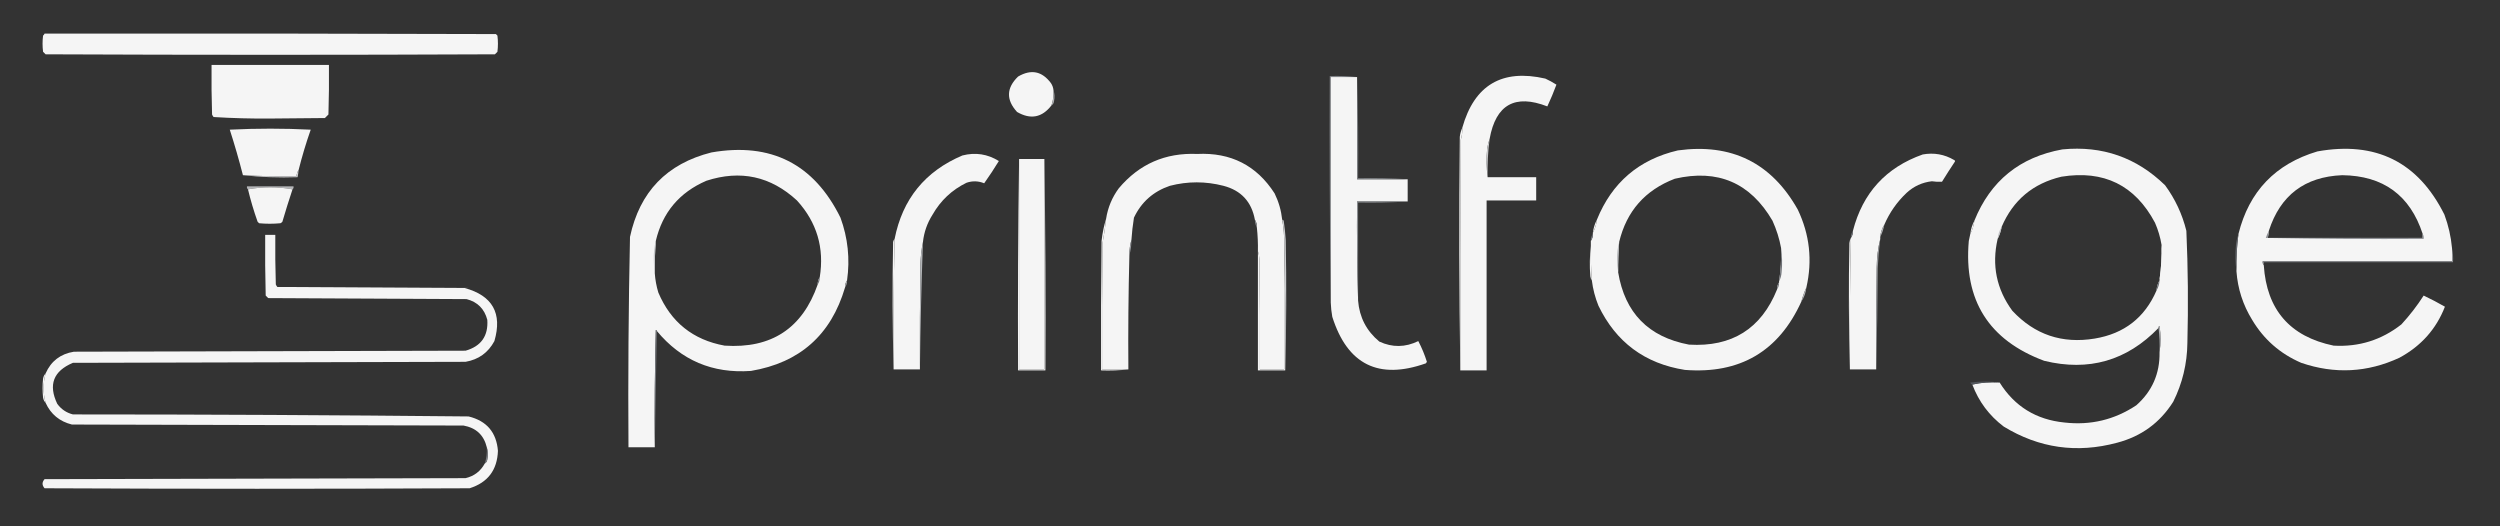 <svg xmlns="http://www.w3.org/2000/svg" xmlns:xlink="http://www.w3.org/1999/xlink" xmlns:serif="http://www.serif.com/" width="100%" height="100%" viewBox="0 0 2470 520" version="1.1" xml:space="preserve" style="fill-rule:evenodd;clip-rule:evenodd;stroke-linejoin:round;stroke-miterlimit:2;">
    <rect x="0" y="0" width="2470" height="520" fill="#333333" stroke="none"/>
    <g id="Artboard1" transform="matrix(0.758,0,0,0.313,140.206,50.219)">
        <rect x="-184.866" y="-160.37" width="3256.78" height="1660.59" style="fill:none;"/>
        <g transform="matrix(1.319,0,0,3.193,-545.639,-1435.44)">
            <path d="M317.5,432.5C466.167,432.333 614.834,432.5 763.5,433C764,433.5 764.5,434 765,434.5C765.667,439.833 765.667,445.167 765,450.5C764.167,451.333 763.333,452.167 762.5,453C614.5,453.667 466.5,453.667 318.5,453C317.667,452.167 316.833,451.333 316,450.5C315.333,445.167 315.333,439.833 316,434.5C316.717,433.956 317.217,433.289 317.5,432.5Z" style="fill:#f5f5f5;"/>
        </g>
        <g transform="matrix(1.319,0,0,3.193,-545.639,-1435.44)">
            <path d="M482.5,463.5L598.5,463.5C598.667,479.837 598.5,496.17 598,512.5C596.833,513.667 595.667,514.833 594.5,516C576.5,516.167 558.5,516.333 540.5,516.5C521.746,516.655 503.079,516.155 484.5,515C483.874,514.25 483.374,513.416 483,512.5C482.5,496.17 482.333,479.837 482.5,463.5Z" style="fill:#f5f5f5;"/>
        </g>
        <g transform="matrix(1.319,0,0,3.193,-545.639,-1435.44)">
            <path d="M1314.5,488.5C1314.82,493.659 1314.15,498.659 1312.5,503.5C1303.19,515.581 1291.86,517.747 1278.5,510C1267.54,497.969 1267.87,486.302 1279.5,475C1292.33,467.459 1303.16,469.626 1312,481.5C1313.41,483.65 1314.24,485.984 1314.5,488.5Z" style="fill:#f5f5f5;"/>
        </g>
        <g transform="matrix(1.319,0,0,3.193,-545.639,-1435.44)">
            <path d="M1745.5,536.5C1744.37,539.628 1743.53,542.962 1743,546.5C1742.18,556.009 1742.34,565.343 1743.5,574.5L1791.5,574.5L1791.5,597.5L1742.5,597.5L1742.5,765.5L1716.5,765.5C1716.33,689.499 1716.5,613.499 1717,537.5C1718.16,533.582 1718.66,529.582 1718.5,525.5C1730.39,483.386 1757.72,467.219 1800.5,477C1804.33,478.746 1807.99,480.746 1811.5,483C1808.79,490.306 1805.79,497.472 1802.5,504.5C1770.58,492.073 1751.58,502.74 1745.5,536.5Z" style="fill:#f5f5f5;"/>
        </g>
        <g transform="matrix(1.319,0,0,3.193,-545.639,-1435.44)">
            <path d="M1614.5,475.5L1588.5,475.5L1588.5,698.5C1587.5,624.002 1587.17,549.335 1587.5,474.5C1596.68,474.173 1605.68,474.507 1614.5,475.5Z" style="fill:rgb(128,131,136);"/>
        </g>
        <g transform="matrix(1.319,0,0,3.193,-545.639,-1435.44)">
            <path d="M1614.5,475.5L1614.5,576.5L1664.5,576.5L1664.5,598.5L1614.5,598.5C1614.17,631.338 1614.5,664.004 1615.5,696.5C1616.82,712.984 1623.82,726.484 1636.5,737C1649.35,742.955 1662.18,742.788 1675,736.5C1678.39,742.992 1681.23,749.826 1683.5,757C1683.17,757.5 1682.83,758 1682.5,758.5C1635.78,775.057 1604.95,759.724 1590,712.5C1589.17,707.863 1588.67,703.196 1588.5,698.5L1588.5,475.5L1614.5,475.5Z" style="fill:#f5f5f5;"/>
        </g>
        <g transform="matrix(1.319,0,0,3.193,-545.639,-1435.44)">
            <path d="M1314.5,488.5C1315.64,491.976 1315.81,495.642 1315,499.5C1314.8,501.32 1313.97,502.653 1312.5,503.5C1314.15,498.659 1314.82,493.659 1314.5,488.5Z" style="fill:rgb(174,176,179);"/>
        </g>
        <g transform="matrix(1.319,0,0,3.193,-545.639,-1435.44)">
            <path d="M568.5,567.5C567.262,569.214 566.595,571.214 566.5,573.5C548.757,573.819 531.09,573.486 513.5,572.5C509.637,557.385 505.304,542.385 500.5,527.5C527.167,526.167 553.833,526.167 580.5,527.5C575.878,540.659 571.878,553.992 568.5,567.5Z" style="fill:#f5f5f5;"/>
        </g>
        <g transform="matrix(1.319,0,0,3.193,-545.639,-1435.44)">
            <path d="M2058.5,683.5C2056.46,687.94 2054.8,692.607 2053.5,697.5C2031.16,746.689 1992.82,769.189 1938.5,765C1898.87,758.773 1870.37,737.607 1853,701.5C1849.73,693.433 1847.57,685.1 1846.5,676.5C1845.67,665.187 1845.34,653.854 1845.5,642.5L1845.5,637.5C1846.92,635.485 1847.59,633.152 1847.5,630.5L1847.5,629.5C1849.61,625.498 1850.94,621.165 1851.5,616.5C1866.32,579.843 1892.99,557.01 1931.5,548C1984.49,540.747 2023.99,560.247 2050,606.5C2061.77,631.182 2064.6,656.848 2058.5,683.5ZM2033.5,644.5C2031.82,635.276 2028.98,626.276 2025,617.5C2003.13,579.987 1970.96,566.154 1928.5,576C1899.15,587.243 1880.82,608.076 1873.5,638.5C1872.74,648.482 1872.41,658.482 1872.5,668.5C1879.14,708.64 1902.47,732.473 1942.5,740C1984.82,742.534 2013.82,724.367 2029.5,685.5C2029.41,682.848 2030.08,680.515 2031.5,678.5L2031.5,677.5C2033.16,666.574 2033.83,655.574 2033.5,644.5Z" style="fill:#f5f5f5;"/>
        </g>
        <g transform="matrix(1.319,0,0,3.193,-545.639,-1435.44)">
            <path d="M2222.5,779.5C2231.1,777.529 2240.1,776.862 2249.5,777.5C2264.22,801.041 2285.55,814.207 2313.5,817C2339.35,819.954 2363.01,814.287 2384.5,800C2400.19,786.125 2407.86,768.625 2407.5,747.5C2408.82,738.991 2408.82,730.325 2407.5,721.5C2406.7,721.957 2406.37,722.624 2406.5,723.5C2375.18,755.917 2337.52,766.75 2293.5,756C2238.68,735.551 2213.84,696.051 2219,637.5C2219.44,635.134 2219.94,632.801 2220.5,630.5C2222.61,626.498 2223.94,622.165 2224.5,617.5C2240.43,578.086 2269.43,554.586 2311.5,547C2350.98,543.158 2384.81,554.991 2413,582.5C2422.95,596.078 2429.95,611.078 2434,627.5C2435.64,664.453 2435.97,701.453 2435,738.5C2434.75,758.947 2430.08,778.281 2421,796.5C2407.9,817.243 2389.4,830.743 2365.5,837C2325.75,847.687 2288.42,842.353 2253.5,821C2239.15,810.131 2228.82,796.298 2222.5,779.5ZM2409.5,641.5C2408.26,633.931 2406.09,626.598 2403,619.5C2383.28,582.392 2352.45,567.226 2310.5,574C2282.44,580.671 2262.77,597.171 2251.5,623.5C2250.74,627.767 2249.41,631.767 2247.5,635.5C2241.53,661.49 2246.36,685.157 2262,706.5C2284.08,730.193 2311.24,739.36 2343.5,734C2372.54,729.167 2392.88,713.333 2404.5,686.5C2404.72,682.838 2405.72,679.505 2407.5,676.5L2407.5,675.5C2409.13,664.236 2409.8,652.903 2409.5,641.5Z" style="fill:#f5f5f5;"/>
        </g>
        <g transform="matrix(1.319,0,0,3.193,-545.639,-1435.44)">
            <path d="M2696.5,644.5L2696.5,657.5L2509.5,657.5C2509.23,659.099 2509.57,660.432 2510.5,661.5C2513.37,705.535 2536.37,732.035 2579.5,741C2604.53,742.435 2626.86,735.435 2646.5,720C2654.69,711.093 2662.03,701.593 2668.5,691.5C2675.66,694.912 2682.66,698.578 2689.5,702.5C2680.95,724.57 2665.95,741.403 2644.5,753C2612.88,767.64 2580.54,769.307 2547.5,758C2526.71,749.035 2510.54,734.868 2499,715.5C2489.92,700.759 2484.75,684.759 2483.5,667.5C2483.2,655.097 2483.86,642.764 2485.5,630.5C2495.97,588.53 2521.97,561.364 2563.5,549C2621.23,538.617 2663.07,559.45 2689,611.5C2692.97,622.191 2695.47,633.191 2696.5,644.5ZM2667.5,630.5C2655.02,592.31 2628.52,572.977 2588,572.5C2551,574.008 2526.83,592.342 2515.5,627.5C2515.33,629.861 2514.99,632.194 2514.5,634.5L2667.5,634.5L2667.5,630.5Z" style="fill:#f5f5f5;"/>
        </g>
        <g transform="matrix(1.319,0,0,3.193,-545.639,-1435.44)">
            <path d="M1110.5,676.5C1109.08,678.515 1108.41,680.848 1108.5,683.5C1094.69,730.402 1063.69,757.902 1015.5,766C977.608,768.712 946.608,755.546 922.5,726.5C922.44,725.957 922.107,725.624 921.5,725.5C920.5,764.161 920.167,802.828 920.5,841.5L894.5,841.5C894.027,772.142 894.527,702.809 896,633.5C905.541,588.959 932.374,561.126 976.5,550C1035.27,539.802 1077.77,561.302 1104,614.5C1111.34,634.591 1113.51,655.258 1110.5,676.5ZM1083.5,673.5C1088.2,644.456 1080.7,619.123 1061,597.5C1035.05,573.55 1005.21,567.05 971.5,578C944.791,589.531 928.124,609.365 921.5,637.5C920.723,648.148 920.39,658.815 920.5,669.5C920.958,675.957 922.125,682.291 924,688.5C936.39,717.779 958.223,735.279 989.5,741C1035.71,744.084 1066.38,723.917 1081.5,680.5C1081.41,677.848 1082.08,675.515 1083.5,673.5Z" style="fill:#f5f5f5;"/>
        </g>
        <g transform="matrix(1.319,0,0,3.193,-545.639,-1435.44)">
            <path d="M1718.5,525.5C1718.66,529.582 1718.16,533.582 1717,537.5C1716.5,613.499 1716.33,689.499 1716.5,765.5C1715.33,688.668 1715.17,611.668 1716,534.5C1716.41,531.258 1717.24,528.258 1718.5,525.5Z" style="fill:#f5f5f5;"/>
        </g>
        <g transform="matrix(1.319,0,0,3.193,-545.639,-1435.44)">
            <path d="M1185.5,638.5C1184.06,645.617 1183.22,652.951 1183,660.5C1182.5,695.165 1182.33,729.832 1182.5,764.5L1156.5,764.5C1156.19,721.476 1156.52,678.476 1157.5,635.5C1165.27,596.109 1187.6,568.609 1224.5,553C1237.33,549.715 1249.33,551.548 1260.5,558.5C1255.9,566.034 1251.07,573.368 1246,580.5C1240.22,578.131 1234.39,577.964 1228.5,580C1214.13,587.035 1202.96,597.535 1195,611.5C1189.74,619.782 1186.57,628.782 1185.5,638.5Z" style="fill:#f5f5f5;"/>
        </g>
        <g transform="matrix(1.319,0,0,3.193,-545.639,-1435.44)">
            <path d="M1540.5,616.5C1541.97,624.76 1542.64,633.094 1542.5,641.5L1542.5,764.5L1518.5,764.5C1518.67,728.165 1518.5,691.832 1518,655.5C1517.82,652.635 1517.32,649.969 1516.5,647.5C1516.65,639.804 1516.31,632.138 1515.5,624.5C1515.71,621.505 1515.04,618.838 1513.5,616.5C1510.25,598.75 1499.92,587.583 1482.5,583C1464.8,578.437 1447.13,578.437 1429.5,583C1413.13,588.569 1401.3,599.069 1394,614.5C1392.84,621.794 1392,629.127 1391.5,636.5C1390.11,641.269 1389.44,646.269 1389.5,651.5C1388.52,689.136 1388.19,726.803 1388.5,764.5L1362.5,764.5C1362.33,722.832 1362.5,681.165 1363,639.5C1364.5,631.529 1365.66,623.529 1366.5,615.5C1368.23,604.483 1372.39,594.483 1379,585.5C1399.15,561.497 1424.98,550.163 1456.5,551.5C1489.74,549.867 1515.24,562.867 1533,590.5C1537.02,598.721 1539.52,607.388 1540.5,616.5Z" style="fill:#f5f5f5;"/>
        </g>
        <g transform="matrix(1.319,0,0,3.193,-545.639,-1435.44)">
            <path d="M2135.5,621.5C2133.19,625.085 2131.86,629.085 2131.5,633.5L2131.5,635.5C2129.25,644.556 2128.09,653.89 2128,663.5C2127.5,697.165 2127.33,730.832 2127.5,764.5L2101.5,764.5C2101.21,721.153 2101.54,677.82 2102.5,634.5C2103.92,632.485 2104.59,630.152 2104.5,627.5C2114.14,590.03 2137.14,564.863 2173.5,552C2184.56,550.016 2194.9,551.85 2204.5,557.5C2205.52,558.002 2205.69,558.668 2205,559.5C2200.71,565.915 2196.54,572.415 2192.5,579C2189.18,579.175 2185.85,579.008 2182.5,578.5C2172.92,579.625 2164.58,583.458 2157.5,590C2147.97,599.017 2140.64,609.517 2135.5,621.5Z" style="fill:#f5f5f5;"/>
        </g>
        <g transform="matrix(1.319,0,0,3.193,-545.639,-1435.44)">
            <path d="M1745.5,536.5C1743.85,549.098 1743.18,561.764 1743.5,574.5C1742.34,565.343 1742.18,556.009 1743,546.5C1743.53,542.962 1744.37,539.628 1745.5,536.5Z" style="fill:rgb(200,201,203);"/>
        </g>
        <g transform="matrix(1.319,0,0,3.193,-545.639,-1435.44)">
            <path d="M1280.5,556.5L1280.5,764.5L1305.5,764.5L1305.5,556.5C1306.5,625.998 1306.83,695.665 1306.5,765.5L1279.5,765.5C1279.17,695.665 1279.5,625.998 1280.5,556.5Z" style="fill:#f5f5f5;"/>
        </g>
        <g transform="matrix(1.319,0,0,3.193,-545.639,-1435.44)">
            <rect x="1280.5" y="556.5" width="25" height="208" style="fill:#f5f5f5;"/>
        </g>
        <g transform="matrix(1.319,0,0,3.193,-545.639,-1435.44)">
            <path d="M568.5,567.5C568.326,569.861 567.993,572.194 567.5,574.5C549.136,575.153 531.136,574.487 513.5,572.5C531.09,573.486 548.757,573.819 566.5,573.5C566.595,571.214 567.262,569.214 568.5,567.5Z" style="fill:rgb(208,209,211);"/>
        </g>
        <g transform="matrix(1.319,0,0,3.193,-545.639,-1435.44)">
            <path d="M1614.5,475.5C1615.5,508.662 1615.83,541.996 1615.5,575.5C1632.01,575.17 1648.34,575.504 1664.5,576.5L1614.5,576.5L1614.5,475.5Z" style="fill:rgb(128,131,135);"/>
        </g>
        <g transform="matrix(1.319,0,0,3.193,-545.639,-1435.44)">
            <path d="M562.5,586.5C555.532,585.169 548.198,584.503 540.5,584.5C532.802,584.503 525.468,585.169 518.5,586.5C517.596,585.791 517.263,584.791 517.5,583.5L563.5,583.5C563.737,584.791 563.404,585.791 562.5,586.5Z" style="fill:rgb(180,181,184);"/>
        </g>
        <g transform="matrix(1.319,0,0,3.193,-545.639,-1435.44)">
            <path d="M562.5,586.5C559.003,596.998 555.67,607.665 552.5,618.5C551.975,619.192 551.308,619.692 550.5,620C543.5,620.667 536.5,620.667 529.5,620C529,619.5 528.5,619 528,618.5C524.266,607.989 521.099,597.323 518.5,586.5C525.468,585.169 532.802,584.503 540.5,584.5C548.198,584.503 555.532,585.169 562.5,586.5Z" style="fill:#f5f5f5;"/>
        </g>
        <g transform="matrix(1.319,0,0,3.193,-545.639,-1435.44)">
            <path d="M1664.5,598.5C1648.34,599.496 1632.01,599.83 1615.5,599.5L1615.5,696.5C1614.5,664.004 1614.17,631.338 1614.5,598.5L1664.5,598.5Z" style="fill:rgb(141,144,148);"/>
        </g>
        <g transform="matrix(1.319,0,0,3.193,-545.639,-1435.44)">
            <path d="M1851.5,616.5C1850.94,621.165 1849.61,625.498 1847.5,629.5C1848.06,624.835 1849.39,620.502 1851.5,616.5Z" style="fill:#f5f5f5;"/>
        </g>
        <g transform="matrix(1.319,0,0,3.193,-545.639,-1435.44)">
            <path d="M2224.5,617.5C2223.94,622.165 2222.61,626.498 2220.5,630.5C2221.06,625.835 2222.39,621.502 2224.5,617.5Z" style="fill:#f5f5f5;"/>
        </g>
        <g transform="matrix(1.319,0,0,3.193,-545.639,-1435.44)">
            <path d="M1513.5,616.5C1515.04,618.838 1515.71,621.505 1515.5,624.5C1514.23,622.095 1513.57,619.428 1513.5,616.5Z" style="fill:rgb(140,143,147);"/>
        </g>
        <g transform="matrix(1.319,0,0,3.193,-545.639,-1435.44)">
            <path d="M2135.5,621.5C2134.74,625.767 2133.41,629.767 2131.5,633.5C2131.86,629.085 2133.19,625.085 2135.5,621.5Z" style="fill:rgb(183,185,188);"/>
        </g>
        <g transform="matrix(1.319,0,0,3.193,-545.639,-1435.44)">
            <path d="M2251.5,623.5C2250.74,627.767 2249.41,631.767 2247.5,635.5C2247.86,631.085 2249.19,627.085 2251.5,623.5Z" style="fill:rgb(191,192,195);"/>
        </g>
        <g transform="matrix(1.319,0,0,3.193,-545.639,-1435.44)">
            <path d="M752.5,857.5C753.966,856.653 754.8,855.32 755,853.5C755.812,849.311 755.645,845.311 754.5,841.5C751.554,829.39 743.887,822.223 731.5,820C602.5,819.667 473.5,819.333 344.5,819C332.32,815.979 323.653,808.812 318.5,797.5C315.871,787.801 315.871,778.134 318.5,768.5C323.884,756.296 333.217,749.13 346.5,747C475.5,746.667 604.5,746.333 733.5,746C748.88,741.62 756.047,731.454 755,715.5C752.158,704.658 745.325,697.825 734.5,695C669.167,694.667 603.833,694.333 538.5,694C537.667,693.167 536.833,692.333 536,691.5C535.5,671.503 535.333,651.503 535.5,631.5L545.5,631.5C545.333,647.837 545.5,664.17 546,680.5C546.374,681.416 546.874,682.25 547.5,683C609.167,683.333 670.833,683.667 732.5,684C760.176,691.521 770.009,709.021 762,736.5C755.89,747.93 746.39,754.763 733.5,757C604.167,757.333 474.833,757.667 345.5,758C326.192,766.113 321.025,779.613 330,798.5C333.903,803.868 339.07,807.368 345.5,809C475.863,809.01 606.196,809.677 736.5,811C754.348,815.366 764.015,826.7 765.5,845C764.804,864.012 755.47,876.345 737.5,882C597.5,882.667 457.5,882.667 317.5,882C314.833,879 314.833,876 317.5,873C456.167,872.667 594.833,872.333 733.5,872C742.007,869.991 748.34,865.157 752.5,857.5Z" style="fill:#f5f5f5;"/>
        </g>
        <g transform="matrix(1.319,0,0,3.193,-545.639,-1435.44)">
            <path d="M2104.5,627.5C2104.59,630.152 2103.92,632.485 2102.5,634.5C2102.41,631.848 2103.08,629.515 2104.5,627.5Z" style="fill:rgb(113,116,121);"/>
        </g>
        <g transform="matrix(1.319,0,0,3.193,-545.639,-1435.44)">
            <path d="M2515.5,627.5C2515.33,629.861 2514.99,632.194 2514.5,634.5L2667.5,634.5L2667.5,630.5C2668.45,631.919 2668.78,633.585 2668.5,635.5C2616.5,635.833 2564.5,635.5 2512.5,634.5C2513.33,631.984 2514.33,629.65 2515.5,627.5Z" style="fill:rgb(142,144,149);"/>
        </g>
        <g transform="matrix(1.319,0,0,3.193,-545.639,-1435.44)">
            <path d="M1847.5,630.5C1847.59,633.152 1846.92,635.485 1845.5,637.5C1845.41,634.848 1846.08,632.515 1847.5,630.5Z" style="fill:rgb(113,116,122);"/>
        </g>
        <g transform="matrix(1.319,0,0,3.193,-545.639,-1435.44)">
            <path d="M1157.5,635.5C1156.52,678.476 1156.19,721.476 1156.5,764.5C1155.34,722.669 1155.17,680.669 1156,638.5C1156.23,637.263 1156.73,636.263 1157.5,635.5Z" style="fill:#f5f5f5;"/>
        </g>
        <g transform="matrix(1.319,0,0,3.193,-545.639,-1435.44)">
            <path d="M2102.5,634.5C2101.54,677.82 2101.21,721.153 2101.5,764.5C2100.34,723.002 2100.17,681.335 2101,639.5C2101.2,637.618 2101.7,635.952 2102.5,634.5Z" style="fill:#f5f5f5;"/>
        </g>
        <g transform="matrix(1.319,0,0,3.193,-545.639,-1435.44)">
            <path d="M1391.5,636.5C1391.56,641.731 1390.89,646.731 1389.5,651.5C1389.44,646.269 1390.11,641.269 1391.5,636.5Z" style="fill:rgb(150,153,157);"/>
        </g>
        <g transform="matrix(1.319,0,0,3.193,-545.639,-1435.44)">
            <path d="M2409.5,641.5C2410.66,649.323 2410.82,657.323 2410,665.5C2409.85,669.133 2409.02,672.466 2407.5,675.5C2409.13,664.236 2409.8,652.903 2409.5,641.5Z" style="fill:#f5f5f5;"/>
        </g>
        <g transform="matrix(1.319,0,0,3.193,-545.639,-1435.44)">
            <path d="M2485.5,630.5C2483.86,642.764 2483.2,655.097 2483.5,667.5C2482.34,659.01 2482.18,650.343 2483,641.5C2483.42,637.608 2484.25,633.942 2485.5,630.5Z" style="fill:rgb(101,104,110);"/>
        </g>
        <g transform="matrix(1.319,0,0,3.193,-545.639,-1435.44)">
            <path d="M1542.5,641.5C1543.5,682.663 1543.83,723.997 1543.5,765.5L1516.5,765.5L1516.5,647.5C1517.32,649.969 1517.82,652.635 1518,655.5C1518.5,691.832 1518.67,728.165 1518.5,764.5L1542.5,764.5L1542.5,641.5Z" style="fill:#f5f5f5;"/>
        </g>
        <g transform="matrix(1.319,0,0,3.193,-545.639,-1435.44)">
            <path d="M2033.5,644.5C2034.66,652.323 2034.82,660.323 2034,668.5C2033.8,671.797 2032.96,674.797 2031.5,677.5C2033.16,666.574 2033.83,655.574 2033.5,644.5Z" style="fill:rgb(112,115,120);"/>
        </g>
        <g transform="matrix(1.319,0,0,3.193,-545.639,-1435.44)">
            <path d="M1540.5,616.5C1541.12,616.611 1541.62,616.944 1542,617.5C1542.94,623.803 1543.61,630.137 1544,636.5C1544.83,679.669 1544.66,722.669 1543.5,765.5C1543.83,723.997 1543.5,682.663 1542.5,641.5C1542.64,633.094 1541.97,624.76 1540.5,616.5Z" style="fill:rgb(203,204,206);"/>
        </g>
        <g transform="matrix(1.319,0,0,3.193,-545.639,-1435.44)">
            <path d="M2696.5,644.5C2697.49,648.97 2697.82,653.637 2697.5,658.5L2510.5,658.5L2510.5,661.5C2509.57,660.432 2509.23,659.099 2509.5,657.5L2696.5,657.5L2696.5,644.5Z" style="fill:rgb(142,144,148);"/>
        </g>
        <g transform="matrix(1.319,0,0,3.193,-545.639,-1435.44)">
            <path d="M1873.5,638.5C1872.74,648.482 1872.41,658.482 1872.5,668.5C1871.83,664.514 1871.5,660.347 1871.5,656C1871.3,649.917 1871.97,644.084 1873.5,638.5Z" style="fill:rgb(179,181,184);"/>
        </g>
        <g transform="matrix(1.319,0,0,3.193,-545.639,-1435.44)">
            <path d="M921.5,637.5C920.723,648.148 920.39,658.815 920.5,669.5C919.834,665.18 919.501,660.68 919.5,656C919.289,649.586 919.955,643.419 921.5,637.5Z" style="fill:rgb(197,199,201);"/>
        </g>
        <g transform="matrix(1.319,0,0,3.193,-545.639,-1435.44)">
            <path d="M1185.5,638.5C1183.99,680.635 1182.99,722.635 1182.5,764.5C1182.33,729.832 1182.5,695.165 1183,660.5C1183.22,652.951 1184.06,645.617 1185.5,638.5Z" style="fill:rgb(178,180,183);"/>
        </g>
        <g transform="matrix(1.319,0,0,3.193,-545.639,-1435.44)">
            <path d="M1845.5,642.5C1845.34,653.854 1845.67,665.187 1846.5,676.5C1845.71,675.391 1845.21,674.058 1845,672.5C1844.18,662.325 1844.34,652.325 1845.5,642.5Z" style="fill:#f5f5f5;"/>
        </g>
        <g transform="matrix(1.319,0,0,3.193,-545.639,-1435.44)">
            <path d="M1083.5,673.5C1083.59,676.152 1082.92,678.485 1081.5,680.5C1081.41,677.848 1082.08,675.515 1083.5,673.5Z" style="fill:rgb(109,112,117);"/>
        </g>
        <g transform="matrix(1.319,0,0,3.193,-545.639,-1435.44)">
            <path d="M2407.5,676.5C2407.28,680.162 2406.28,683.495 2404.5,686.5C2404.72,682.838 2405.72,679.505 2407.5,676.5Z" style="fill:rgb(106,110,115);"/>
        </g>
        <g transform="matrix(1.319,0,0,3.193,-545.639,-1435.44)">
            <path d="M2031.5,678.5C2031.59,681.152 2030.92,683.485 2029.5,685.5C2029.41,682.848 2030.08,680.515 2031.5,678.5Z" style="fill:rgb(112,115,120);"/>
        </g>
        <g transform="matrix(1.319,0,0,3.193,-545.639,-1435.44)">
            <path d="M1110.5,676.5C1110.59,679.152 1109.92,681.485 1108.5,683.5C1108.41,680.848 1109.08,678.515 1110.5,676.5Z" style="fill:rgb(171,173,176);"/>
        </g>
        <g transform="matrix(1.319,0,0,3.193,-545.639,-1435.44)">
            <path d="M1366.5,615.5C1365.66,623.529 1364.5,631.529 1363,639.5C1362.5,681.165 1362.33,722.832 1362.5,764.5L1388.5,764.5C1379.68,765.493 1370.68,765.827 1361.5,765.5C1361.33,722.832 1361.5,680.165 1362,637.5C1362.82,629.893 1364.32,622.56 1366.5,615.5Z" style="fill:#f5f5f5;"/>
        </g>
        <g transform="matrix(1.319,0,0,3.193,-545.639,-1435.44)">
            <path d="M2058.5,683.5C2057.99,688.703 2056.32,693.37 2053.5,697.5C2054.8,692.607 2056.46,687.94 2058.5,683.5Z" style="fill:rgb(179,180,183);"/>
        </g>
        <g transform="matrix(1.319,0,0,3.193,-545.639,-1435.44)">
            <path d="M2131.5,635.5C2130.29,645.123 2129.46,654.79 2129,664.5C2128.83,698.003 2128.33,731.336 2127.5,764.5C2127.33,730.832 2127.5,697.165 2128,663.5C2128.09,653.89 2129.25,644.556 2131.5,635.5Z" style="fill:rgb(155,157,161);"/>
        </g>
        <g transform="matrix(1.319,0,0,3.193,-545.639,-1435.44)">
            <path d="M2407.5,747.5C2407.83,739.316 2407.49,731.316 2406.5,723.5C2406.37,722.624 2406.7,721.957 2407.5,721.5C2408.82,730.325 2408.82,738.991 2407.5,747.5Z" style="fill:rgb(175,177,180);"/>
        </g>
        <g transform="matrix(1.319,0,0,3.193,-545.639,-1435.44)">
            <path d="M922.5,726.5C921.833,764.833 921.167,803.167 920.5,841.5C920.167,802.828 920.5,764.161 921.5,725.5C922.107,725.624 922.44,725.957 922.5,726.5Z" style="fill:rgb(117,120,125);"/>
        </g>
        <g transform="matrix(1.319,0,0,3.193,-545.639,-1435.44)">
            <path d="M2249.5,777.5C2240.1,776.862 2231.1,777.529 2222.5,779.5C2221.52,779.189 2220.86,778.522 2220.5,777.5C2230.33,776.177 2239.99,776.177 2249.5,777.5Z" style="fill:rgb(83,87,93);"/>
        </g>
        <g transform="matrix(1.319,0,0,3.193,-545.639,-1435.44)">
            <path d="M318.5,768.5C315.871,778.134 315.871,787.801 318.5,797.5C317.207,796.158 316.374,794.491 316,792.5C315.333,786.167 315.333,779.833 316,773.5C316.374,771.509 317.207,769.842 318.5,768.5Z" style="fill:#f5f5f5;"/>
        </g>
        <g transform="matrix(1.319,0,0,3.193,-545.639,-1435.44)">
            <path d="M754.5,841.5C755.645,845.311 755.812,849.311 755,853.5C754.8,855.32 753.966,856.653 752.5,857.5C754.184,852.324 754.85,846.991 754.5,841.5Z" style="fill:rgb(123,126,131);"/>
        </g>
    </g>
</svg>